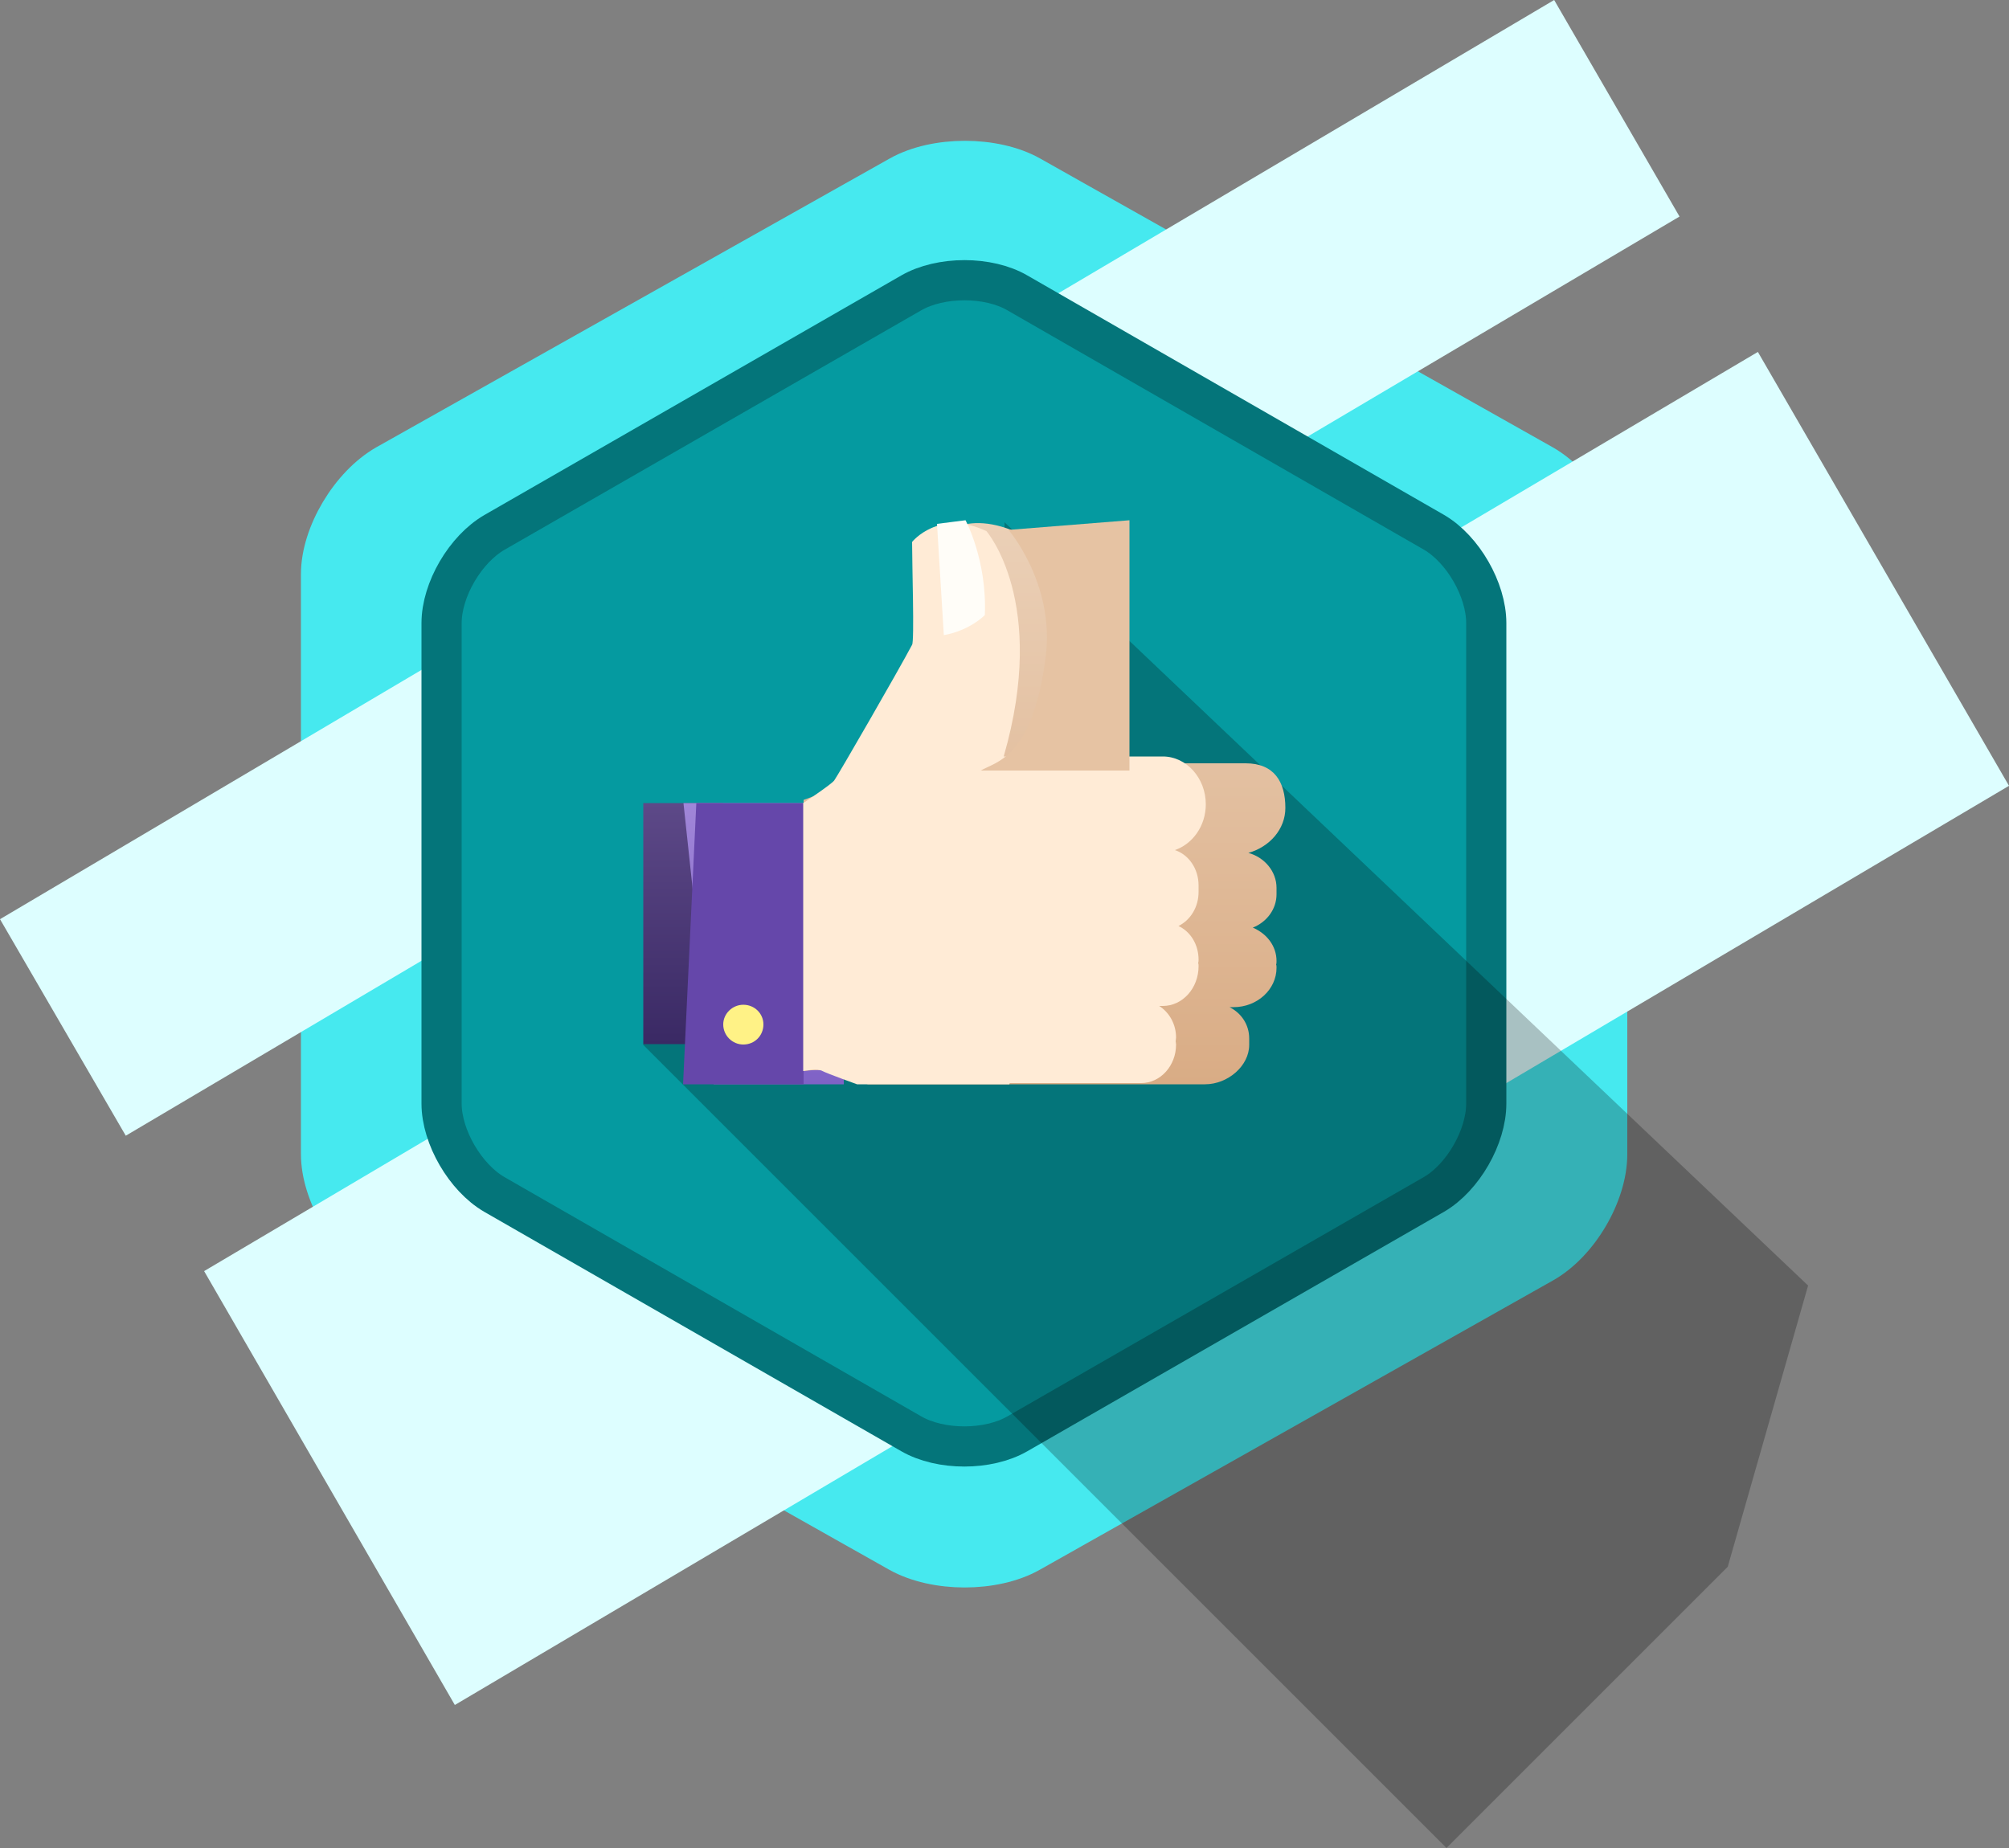 <svg width="50" height="46" viewBox="0 0 50 46" fill="none" xmlns="http://www.w3.org/2000/svg">
<rect x="0" y="0" width="50" height="46" fill="#808080" stroke="none"/>
<path d="M40 28.73C40 29.72 39.29 30.94 38.4 31.44L25.63 38.64C24.74 39.14 23.28 39.14 22.38 38.64L9.61 31.44C8.72 30.94 7.99 29.72 7.99 28.73V14.29C7.99 13.3 8.72 12.08 9.61 11.57L22.39 4.38C23.28 3.88 24.75 3.88 25.64 4.38L38.4 11.57C39.29 12.08 40 13.3 40 14.29V28.73Z" fill="#46E9EF" stroke="#46E9EF"/>
<path d="M0 22.88L38.68 0L41.8 5.39L3.13 28.27L0 22.88ZM5.08 31.64L43.75 8.76L50 19.56L11.32 42.44L5.08 31.64Z" fill="#DDFEFF"/>
<path d="M36.99 27.47C36.99 28.3 36.41 29.31 35.69 29.73L25.32 35.69C24.59 36.11 23.41 36.11 22.68 35.69L12.3 29.73C11.58 29.31 10.99 28.3 10.99 27.47V15.51C10.99 14.68 11.58 13.67 12.31 13.25L22.68 7.29C23.41 6.87 24.6 6.87 25.32 7.29L35.69 13.25C36.41 13.67 36.99 14.68 36.99 15.51V27.47Z" fill="#059AA0" stroke="#04757A"/>
<path opacity="0.239" d="M25 13L45 32L43 39L36 46L16 26L23 21L25 16V13Z" fill="black"/>
<path d="M16.01 19.99H17.99V25.99H16.01V19.99Z" fill="url(#paint0_linear_651_4605)"/>
<path d="M17.01 19.99H21V26.99H17.76L17.01 19.99Z" fill="url(#paint1_linear_651_4605)"/>
<path d="M17.33 19.99H20V26.99H17L17.33 19.99Z" fill="#6547AA"/>
<path d="M18.5 25.01C18.78 25.01 19 25.23 19 25.5C19 25.78 18.78 26 18.5 26C18.23 26 18 25.78 18 25.5C18 25.23 18.23 25.01 18.5 25.01Z" fill="#FFF286"/>
<path d="M31.07 21.23C31.47 21.34 31.77 21.69 31.77 22.1C31.77 22.11 31.77 22.13 31.77 22.15C31.77 22.16 31.77 22.18 31.77 22.2C31.77 22.21 31.77 22.22 31.77 22.23C31.77 22.24 31.77 22.25 31.77 22.26C31.77 22.63 31.53 22.95 31.18 23.09C31.53 23.24 31.77 23.55 31.77 23.92C31.77 23.95 31.77 23.98 31.76 24.01C31.77 24.03 31.77 24.06 31.77 24.09C31.77 24.63 31.29 25.07 30.7 25.07H30.6C30.9 25.22 31.09 25.51 31.09 25.85C31.09 25.88 31.09 25.9 31.09 25.93C31.09 25.96 31.09 25.98 31.09 26.01C31.09 26.53 30.56 26.99 29.99 26.99H26.79H26.13H21.6C21.6 26.99 20.71 26.73 20.57 26.66C20.42 26.6 20 26.66 20 26.66V19.91C20 19.91 20.82 19.63 20.92 19.52C21.03 19.41 22.77 16.83 23.2 16.18C23.27 16.09 23.19 14.15 23.2 13.57C23.2 13.57 23.77 12.64 25.19 13.2C25.19 13.2 27.33 15.19 26 19H31C31.71 19 31.99 19.46 31.99 20.11C31.99 20.64 31.6 21.08 31.07 21.23Z" fill="url(#paint2_linear_651_4605)"/>
<path d="M29.24 21.16C29.58 21.27 29.83 21.62 29.83 22.04C29.83 22.05 29.83 22.07 29.83 22.09C29.83 22.1 29.83 22.12 29.83 22.14C29.83 22.15 29.83 22.16 29.83 22.17C29.83 22.18 29.83 22.19 29.83 22.2C29.83 22.58 29.63 22.9 29.33 23.05C29.63 23.19 29.83 23.51 29.83 23.89C29.83 23.91 29.83 23.94 29.82 23.97C29.83 24 29.83 24.02 29.83 24.05C29.83 24.6 29.43 25.04 28.94 25.04H28.85C29.1 25.2 29.27 25.49 29.27 25.83C29.27 25.86 29.26 25.89 29.26 25.92C29.26 25.94 29.27 25.97 29.27 26C29.27 26.53 28.88 26.96 28.4 26.96H25.13L25.12 26.99H21.33C21.33 26.99 20.58 26.72 20.47 26.66C20.35 26.59 19.99 26.66 19.99 26.66V19.99C19.99 19.99 20.67 19.54 20.76 19.43C20.85 19.31 22.35 16.71 22.7 16.05C22.76 15.96 22.7 14.08 22.7 13.49C22.7 13.49 23.36 12.66 24.55 13.22C24.55 13.22 26.09 14.98 24.98 18.83H28.94C29.53 18.83 30.01 19.37 30.01 20.02C30.01 20.56 29.68 21.01 29.24 21.16Z" fill="#FFEBD6"/>
<path d="M25.1 13.19C25.1 13.19 26.24 14.51 26.03 16.31C25.71 18.89 24.77 18.96 24.41 19.18H28.11V12.95L25.1 13.19Z" fill="#E6C3A3"/>
<path d="M24.03 12.95C24.03 12.95 24.57 13.95 24.51 15.31C24.51 15.31 24.15 15.69 23.49 15.81L23.32 13.04L24.03 12.95Z" fill="#FFFDF8"/>
<defs>
<linearGradient id="paint0_linear_651_4605" x1="17.001" y1="25.992" x2="17.001" y2="19.991" gradientUnits="userSpaceOnUse">
<stop stop-color="#3A2964"/>
<stop offset="1" stop-color="#5D4988"/>
</linearGradient>
<linearGradient id="paint1_linear_651_4605" x1="19.005" y1="26.991" x2="19.005" y2="19.99" gradientUnits="userSpaceOnUse">
<stop stop-color="#7F62C6"/>
<stop offset="1" stop-color="#A086D8"/>
</linearGradient>
<linearGradient id="paint2_linear_651_4605" x1="25.991" y1="26.991" x2="25.991" y2="13.021" gradientUnits="userSpaceOnUse">
<stop stop-color="#D9AC85"/>
<stop offset="1" stop-color="#EBD0B7"/>
</linearGradient>
</defs>
</svg>
